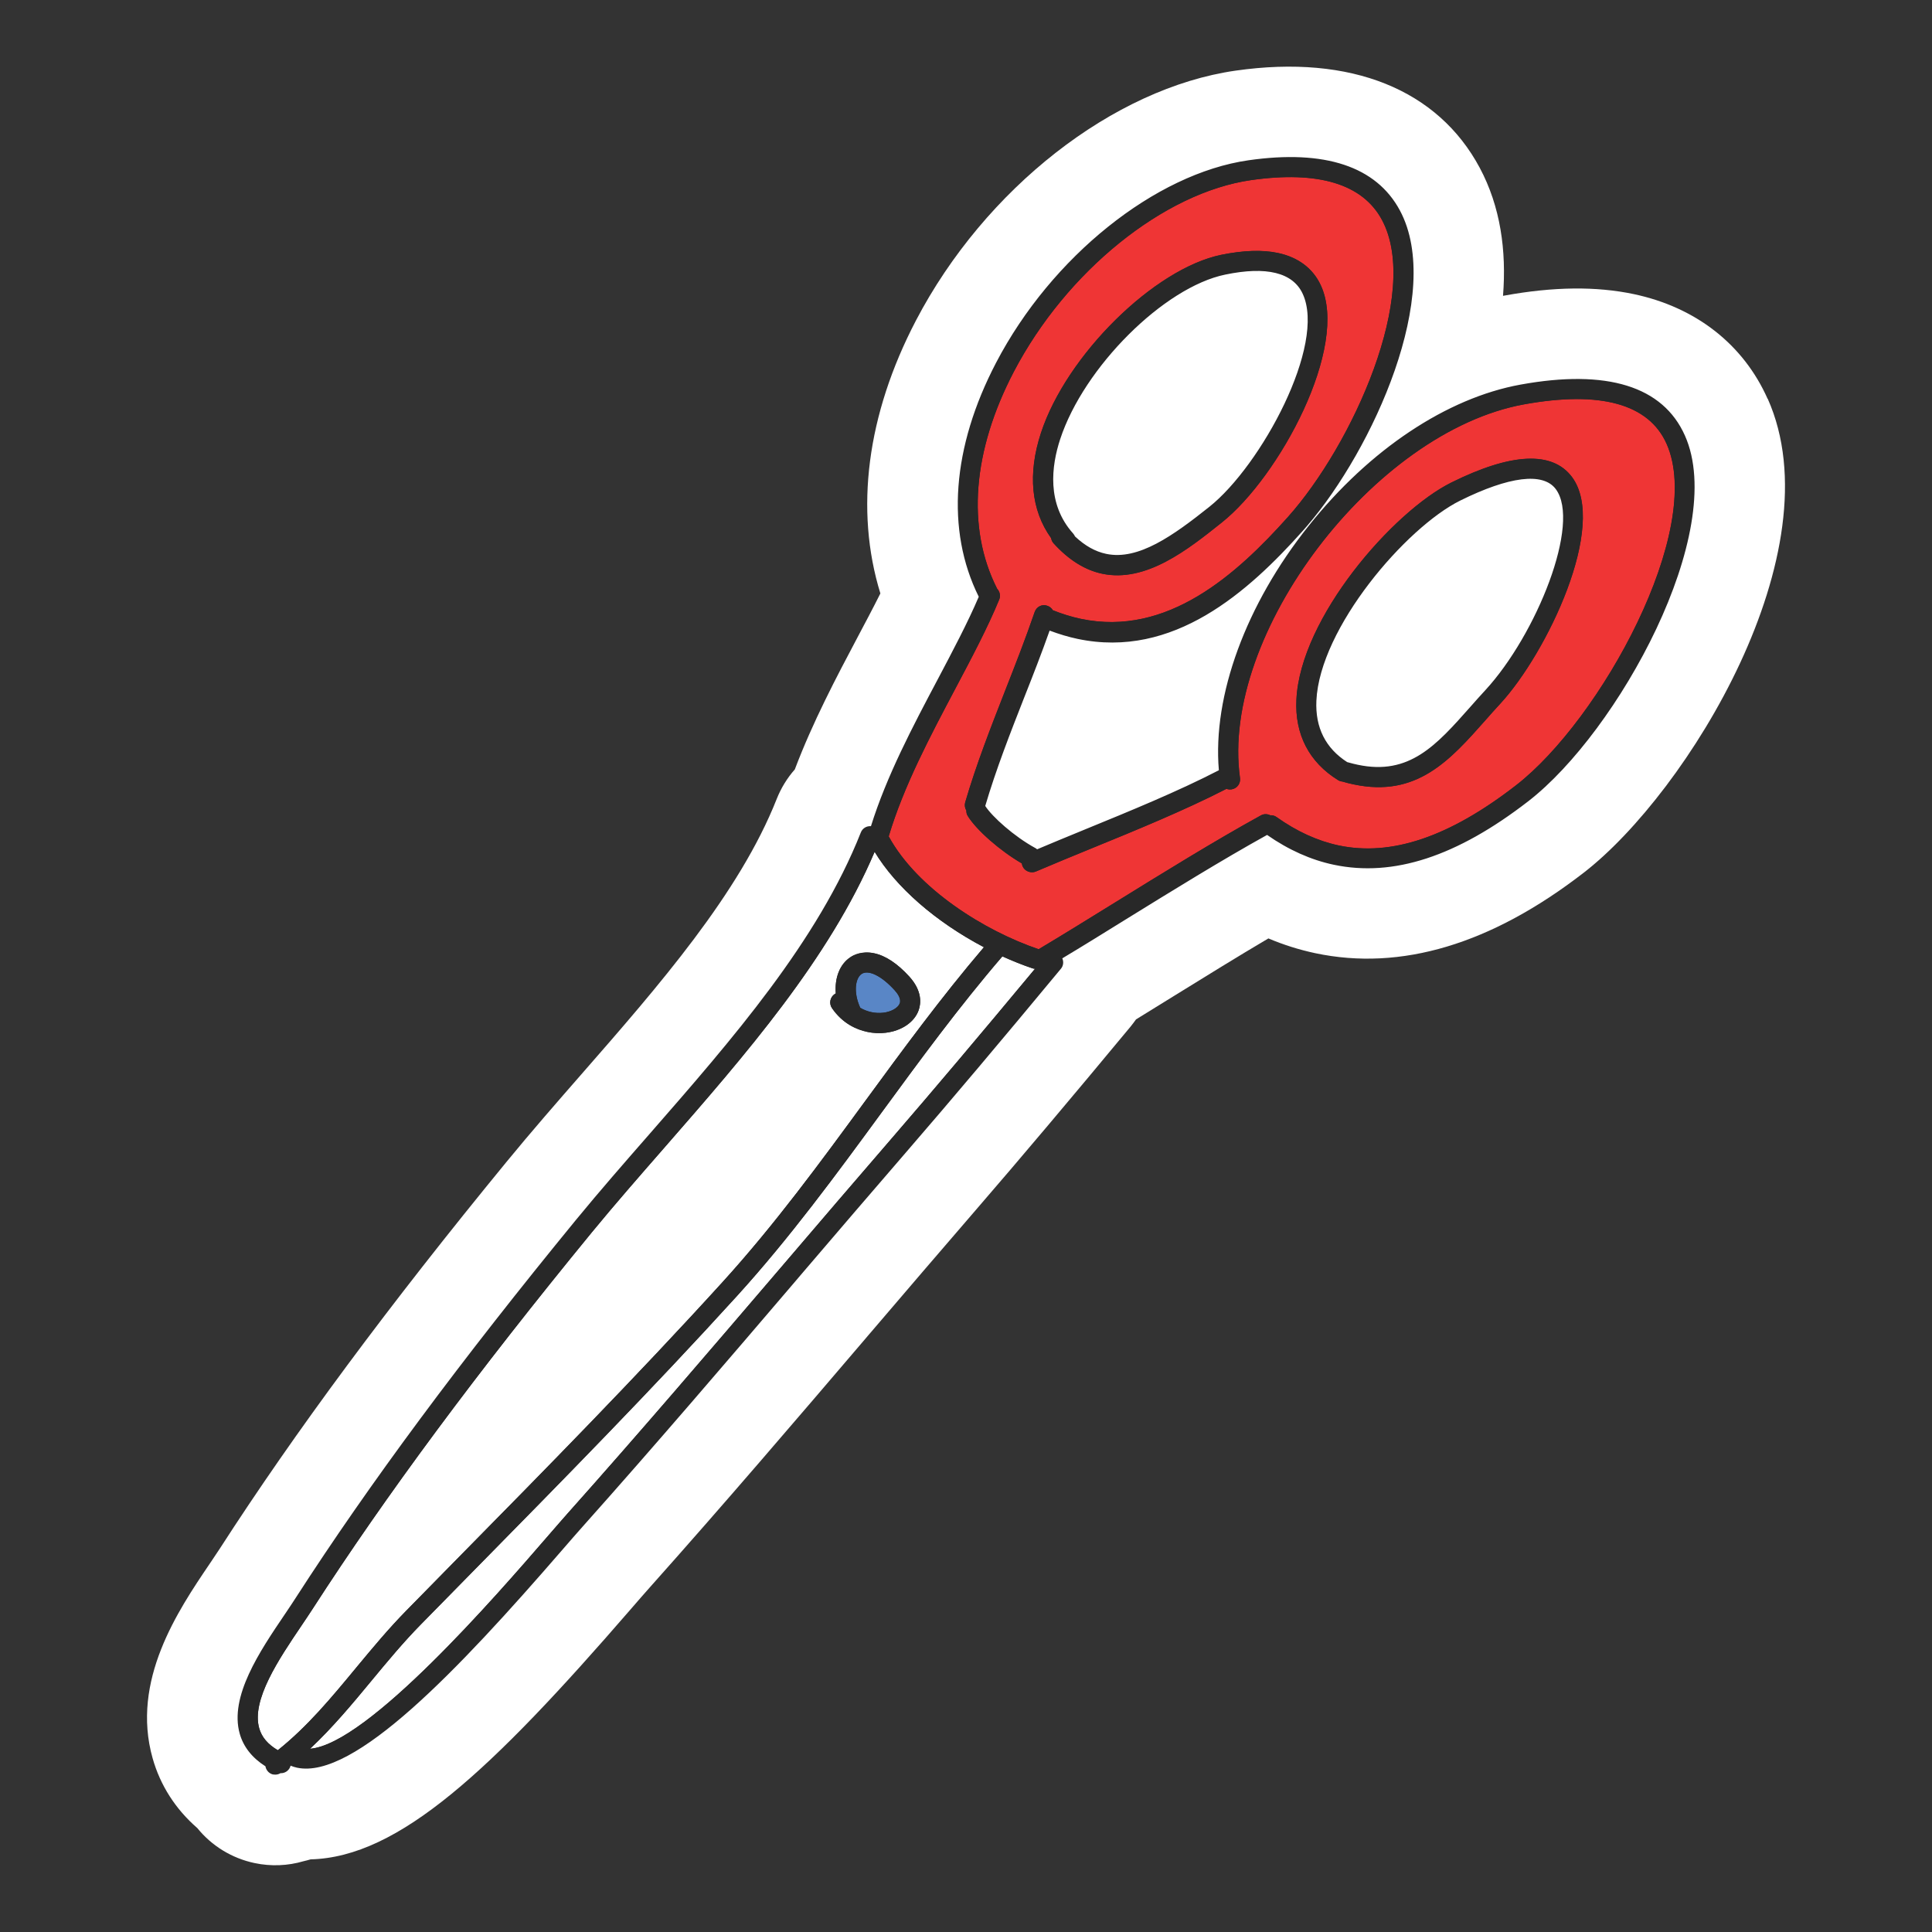 <?xml version="1.0" encoding="UTF-8"?><svg id="_ëîé_1" xmlns="http://www.w3.org/2000/svg" viewBox="0 0 250 250"><rect x="0" y="0" width="250" height="250" fill="#333333" stroke="none"/><defs><style>.cls-1{fill:#fff;}.cls-2{fill:#5986c6;}.cls-3{fill:#282828;}.cls-4{fill:#ef3535;}</style></defs><g id="scissors"><path class="cls-1" d="M228.73,51.61c-3.13-7.04-9.28-11.85-17.31-13.55-4.88-1.03-10.37-.97-16.76,.19-.06,.01-.12,.02-.17,.03,.46-5.82-.32-11.54-3.02-16.58-5.38-10.05-16.56-14.71-31.58-12.56-15.81,2.26-32.44,15.26-41.37,32.34-6.36,12.18-7.93,24.5-4.6,35.31-.91,1.82-1.92,3.73-2.92,5.61-2.77,5.23-5.84,11.04-8.15,17.16-.98,1.11-1.78,2.4-2.35,3.84-4.83,12.21-15.23,24.13-25.3,35.65-3.04,3.48-6.49,7.43-9.66,11.3-15.23,18.57-27.36,34.94-37.09,50.03-.33,.51-.7,1.05-1.1,1.65l-.25,.37c-4.06,6-10.19,15.07-7.35,25.12,.99,3.51,2.97,6.59,5.78,9.03,1.87,2.31,4.48,3.91,7.41,4.53,2.13,.45,4.3,.36,6.34-.24,.31-.07,.61-.15,.91-.24,11.44-.28,23.37-11.52,41.34-32.27,1.02-1.18,1.9-2.19,2.57-2.94,9.51-10.66,19.19-21.98,27.77-32.03l.61-.72,.08-.09c4.52-5.29,9.2-10.76,13.84-16.13,5.56-6.43,12.25-14.36,19.88-23.56,.25-.31,.49-.62,.72-.95,1.55-.95,3.18-1.96,4.92-3.04,4.06-2.51,8.21-5.08,12.21-7.44,1.98,.84,4,1.47,6.06,1.91,11.1,2.35,22.79-1.16,34.75-10.42,13.41-10.38,32.62-41.55,23.8-61.33Z"/><g><path class="cls-4" d="M215.93,57.31c5.02,11.26-8.55,36.01-19.57,44.55-12.13,9.39-22.08,10.7-31.32,4.11-.22-.16-.48-.21-.73-.18-.3-.18-.68-.21-1.01-.02-6,3.31-12.53,7.35-18.84,11.25-3.47,2.14-6.85,4.24-10.03,6.14-.04-.02-.08-.04-.11-.05-7.07-2.39-15.86-7.9-19.58-14.78,0-.02-.02-.03-.03-.05,1.93-6.53,5.36-13.03,8.69-19.31,2.15-4.06,4.18-7.9,5.64-11.47,.17-.4,.06-.84-.24-1.12-.01-.04-.03-.08-.05-.12-3.98-7.91-3.2-17.95,2.19-28.28,6.83-13.07,19.55-23.33,30.93-24.95,8.87-1.27,14.67,.52,17.23,5.3,5.13,9.59-3.81,29.38-12.23,38.8-7.53,8.42-17.83,17.38-30.82,12.08-.12-.24-.32-.44-.59-.53-.54-.21-1.1,.1-1.28,.62-1.17,3.41-2.5,6.82-3.8,10.11-1.85,4.72-3.77,9.6-5.19,14.5-.09,.32-.02,.64,.17,.88-.03,.22,0,.46,.14,.66,1.14,1.83,4.24,4.51,7.03,6.11,0,.14,.02,.29,.08,.43,.13,.31,.41,.52,.72,.59,.19,.04,.4,.02,.6-.06,2.3-.99,4.74-1.99,7.23-3.01,6.01-2.46,12.22-5.01,17.55-7.76,.17,.1,.39,.14,.6,.1,.55-.07,.94-.59,.86-1.14-2.62-18.74,17.44-45.12,36.99-48.68,10.08-1.83,16.39-.06,18.76,5.27Zm-22.02,33.55c6-6.51,13.85-22.84,9.26-28.97-2.45-3.26-7.57-2.99-15.22,.81-7.5,3.72-19.41,17.36-19.9,27.86-.21,4.38,1.61,7.89,5.26,10.14,.15,.09,.32,.14,.49,.15,.03,.01,.06,.02,.09,.03,.47,.14,.92,.25,1.37,.34,7.98,1.69,12.24-3.13,16.74-8.21,.63-.71,1.27-1.43,1.93-2.15Zm-35.98-23.47c7.39-5.89,16.4-22.52,12.73-30.36-1.23-2.64-4.41-5.43-12.56-3.76-8.6,1.77-19.83,12.86-23.1,22.83-1.73,5.27-1.27,9.88,1.31,13.43,.02,.2,.1,.41,.25,.57,2.03,2.24,4.08,3.42,6.13,3.85,5.55,1.17,10.98-3.16,15.25-6.56Z"/><path class="cls-3" d="M134.36,123.44s-.05-.01-.07-.02h-.02s-.04-.03-.07-.04c-7.11-2.41-15.97-7.95-19.74-14.91-.02-.02-.04-.07-.05-.09-.02-.06-.02-.12,0-.18,1.95-6.6,5.39-13.09,8.71-19.37,2.14-4.05,4.16-7.87,5.63-11.45,.11-.27,.05-.59-.17-.79-.04-.03-.06-.07-.08-.12-.01-.03-.02-.06-.04-.09-4.01-7.98-3.23-18.12,2.2-28.53,6.87-13.15,19.68-23.47,31.15-25.11,8.97-1.29,14.92,.57,17.53,5.45,5.19,9.7-3.8,29.66-12.27,39.13-6.69,7.48-15.85,15.76-27.34,13.33h0c-1.26-.27-2.54-.66-3.81-1.18-.07-.03-.12-.08-.15-.15-.06-.13-.18-.3-.42-.38-.05-.02-.08-.03-.12-.04-.33-.07-.68,.14-.79,.48-1.17,3.41-2.5,6.81-3.79,10.1-1.86,4.74-3.77,9.61-5.19,14.5-.06,.21-.02,.44,.12,.63,.05,.06,.06,.13,.06,.21-.02,.12-.01,.3,.09,.46,1.11,1.78,4.15,4.42,6.93,6.01,.09,.05,.15,.16,.15,.26,0,.11,.02,.21,.06,.3,.15,.35,.58,.53,.94,.38,2.31-.99,4.81-2.02,7.23-3.01,5.69-2.33,12.13-4.97,17.53-7.75,.08-.05,.19-.04,.27,0,.12,.07,.27,.09,.42,.07,.19-.03,.36-.12,.47-.28,.12-.15,.17-.34,.14-.53-2.63-18.86,17.55-45.43,37.23-49.01,10.19-1.85,16.66,0,19.08,5.44,5.07,11.37-8.57,36.3-19.66,44.9-8.76,6.78-16.43,9.36-23.44,7.88-2.79-.59-5.56-1.85-8.22-3.76-.15-.11-.33-.15-.51-.12-.07,.01-.14,0-.19-.04-.22-.13-.49-.14-.71-.02-5.99,3.3-12.52,7.34-18.82,11.24l-.46,.28c-3.37,2.08-6.55,4.05-9.59,5.86-.06,.04-.14,.05-.21,.03Zm-19.35-15.19c3.72,6.79,12.41,12.21,19.39,14.58,3-1.79,6.13-3.73,9.45-5.78l.45-.28c6.32-3.91,12.85-7.95,18.86-11.26,.37-.21,.83-.21,1.21-.02,.29-.02,.59,.06,.83,.24,2.6,1.85,5.29,3.08,8.01,3.66,6.83,1.45,14.34-1.09,22.96-7.77,10.96-8.49,24.46-33.04,19.49-44.2-2.3-5.17-8.58-6.89-18.45-5.1-19.43,3.53-39.35,29.74-36.75,48.35,.05,.35-.04,.69-.25,.97-.21,.28-.51,.45-.86,.5-.21,.03-.43,.01-.64-.07-5.39,2.77-11.79,5.39-17.45,7.7-2.41,.99-4.91,2.01-7.22,3-.65,.27-1.44-.05-1.71-.68-.05-.12-.08-.24-.1-.37-2.82-1.64-5.87-4.31-6.99-6.13-.14-.21-.2-.46-.19-.73-.2-.31-.25-.69-.15-1.04,1.43-4.91,3.35-9.8,5.2-14.53,1.3-3.31,2.63-6.71,3.79-10.1,.24-.69,.97-1.07,1.66-.8,.29,.1,.53,.3,.69,.57,1.2,.48,2.42,.86,3.61,1.11h0c11.21,2.37,20.2-5.78,26.79-13.15,8.36-9.35,17.27-28.99,12.19-38.47-2.49-4.65-8.24-6.39-16.93-5.15-11.29,1.61-23.92,11.81-30.71,24.8-5.35,10.24-6.13,20.19-2.19,28.01,.01,.03,.03,.06,.04,.08,.35,.37,.46,.92,.26,1.39-1.48,3.6-3.51,7.44-5.66,11.5-3.29,6.22-6.7,12.65-8.64,19.15Zm60.16-6.75c-.49-.1-.94-.22-1.39-.35l-.06-.02c-.21-.02-.41-.08-.58-.19-3.74-2.31-5.61-5.91-5.39-10.4,.49-10.61,12.51-24.37,20.06-28.11,7.78-3.86,13.06-4.09,15.59-.72,4.68,6.24-3.22,22.77-9.27,29.34-.66,.71-1.3,1.43-1.92,2.14-4.57,5.16-8.88,10.03-17.02,8.31Zm-1.34-.95s.02,0,.03,0l.09,.03c.42,.12,.86,.24,1.34,.34,7.81,1.65,12.01-3.1,16.46-8.12,.63-.71,1.27-1.44,1.93-2.15,5.94-6.45,13.75-22.58,9.24-28.59-2.35-3.14-7.4-2.81-14.86,.89-7.43,3.68-19.26,17.2-19.74,27.61-.2,4.27,1.57,7.68,5.12,9.87,.1,.06,.22,.1,.35,.11,.01,0,.03,0,.04,0Zm-31.23-26.32c-2.23-.47-4.34-1.8-6.28-3.94-.17-.19-.27-.42-.31-.66-2.6-3.62-3.05-8.33-1.31-13.63,3.3-10.05,14.64-21.24,23.32-23.03,2.86-.58,5.33-.67,7.34-.24,2.61,.55,4.53,1.99,5.54,4.17,3.72,7.96-5.35,24.77-12.81,30.71-4.37,3.49-9.81,7.83-15.5,6.62Zm22.65-40.93c-1.94-.41-4.33-.33-7.1,.24-8.52,1.75-19.64,12.75-22.89,22.64-1.69,5.14-1.25,9.7,1.27,13.17,.03,.04,.05,.09,.06,.14,.02,.15,.08,.29,.18,.41,1.85,2.04,3.86,3.31,5.96,3.75,5.42,1.15,10.74-3.1,15.01-6.51,7.32-5.83,16.26-22.28,12.65-30.01-.95-2.03-2.67-3.32-5.13-3.84Z"/></g><g><path class="cls-2" d="M115.96,127.92c.48,.53,1,1.3,.73,2.02-.26,.69-1.2,1.25-2.35,1.39-.97,.12-2.18-.05-3.26-.73-1.04-2.22-.69-4.2,.25-4.83,1.03-.69,2.81,.13,4.64,2.14Z"/><path class="cls-3" d="M112.64,131.55c-.61-.13-1.19-.36-1.71-.69-.05-.03-.09-.07-.11-.13-1.15-2.46-.68-4.51,.35-5.2,1.15-.77,3.09,.08,5.02,2.19,.77,.84,1.04,1.64,.79,2.32-.3,.8-1.32,1.42-2.59,1.58-.56,.07-1.16,.04-1.74-.08Zm-1.33-1.14c.89,.53,2,.76,3,.64,1.03-.12,1.9-.62,2.12-1.2s-.25-1.26-.67-1.72c-1.68-1.85-3.38-2.68-4.26-2.1-.81,.54-1.1,2.36-.18,4.38Z"/></g><g><path class="cls-1" d="M134.44,125.19h.01c-7.2,8.66-13.47,16.09-18.64,22.07-4.89,5.66-9.74,11.33-14.58,16.99-8.97,10.5-18.25,21.36-27.58,31.81-.72,.8-1.63,1.86-2.72,3.11-6.84,7.9-24.37,28.13-31.56,27.41,3.16-2.87,5.84-6.1,8.45-9.25,2.02-2.44,4.11-4.97,6.43-7.33l7.17-7.3c11.21-11.39,22.81-23.18,33.78-35.24,6.78-7.46,12.79-15.66,18.59-23.58,5.02-6.85,10.2-13.92,15.85-20.48,1.38,.64,2.73,1.18,4.03,1.62,.04,.01,.07,.03,.12,.04,.11,.02,.23,.03,.34,0,.1,.06,.2,.11,.31,.13Z"/><path class="cls-3" d="M39.31,226.86c-.1-.02-.18-.1-.22-.2-.04-.11,0-.23,.08-.31,3.16-2.87,5.83-6.1,8.42-9.22l.09-.11c2-2.41,4.07-4.91,6.35-7.24l7.17-7.3c11.2-11.38,22.77-23.14,33.77-35.23,6.79-7.47,12.78-15.65,18.57-23.56,5-6.83,10.18-13.9,15.87-20.5,.08-.1,.23-.13,.34-.08,1.36,.63,2.7,1.17,4,1.61,.12,.04,.21,.05,.32,.03,.07-.01,.14,0,.2,.04,.07,.04,.13,.07,.19,.09,.13,0,.22,.09,.26,.2,.03,.1,.01,.2-.05,.28-7.26,8.74-13.54,16.17-18.64,22.07-4.82,5.57-9.65,11.22-14.58,16.99-8.95,10.48-18.21,21.31-27.58,31.81-.57,.64-1.26,1.44-2.07,2.36l-.65,.75c-7.32,8.45-24.46,28.25-31.81,27.51-.01,0-.02,0-.03,0Zm90.4-103.11c-5.62,6.53-10.74,13.53-15.69,20.29-5.8,7.92-11.8,16.11-18.61,23.61-11,12.1-22.58,23.87-33.78,35.25l-7.17,7.3c-2.27,2.31-4.33,4.8-6.32,7.2l-.09,.11c-2.45,2.96-4.98,6.01-7.93,8.78,7.45-.59,24.17-19.89,30.59-27.31l.65-.75c.81-.93,1.5-1.74,2.07-2.37,9.37-10.5,18.62-21.33,27.58-31.8,4.94-5.78,9.77-11.43,14.59-17,5.03-5.82,11.2-13.12,18.33-21.7-.13,0-.25-.03-.36-.07-1.25-.42-2.54-.94-3.85-1.53Z"/></g><g><path class="cls-1" d="M127.76,122.49c-5.57,6.5-10.67,13.46-15.6,20.19-5.77,7.89-11.74,16.04-18.46,23.42-10.94,12.04-22.52,23.81-33.72,35.18l-7.17,7.3c-2.37,2.42-4.49,4.98-6.54,7.46-3.25,3.93-6.34,7.66-10.3,10.79-1.47-.83-2.36-1.85-2.72-3.13-1.07-3.78,2.56-9.15,5.49-13.48,.53-.79,1.04-1.54,1.5-2.24,9.43-14.63,21.26-30.58,36.15-48.75,2.95-3.6,6.07-7.17,9.38-10.96,10.57-12.11,21.5-24.62,27.33-38.63,.03,.01,.06,.02,.09,.04,3.04,5.32,8.82,9.82,14.58,12.8Zm-9.18,8.16c.28-.75,.5-2.28-1.13-4.08-3.83-4.21-6.52-2.95-7.25-2.46-1.35,.9-1.95,2.66-1.73,4.64-.11,.03-.21,.08-.31,.14-.46,.31-.57,.94-.26,1.4,1.19,1.73,2.82,2.62,4.38,2.95,.81,.17,1.6,.19,2.3,.11,1.94-.24,3.48-1.27,4-2.7Z"/><path class="cls-3" d="M35.91,227.12s-.06-.02-.08-.03c-1.54-.87-2.48-1.95-2.85-3.3-1.11-3.91,2.57-9.35,5.52-13.71,.54-.8,1.04-1.54,1.5-2.24,9.44-14.64,21.27-30.59,36.17-48.77,2.96-3.6,6.08-7.18,9.39-10.97,10.55-12.09,21.47-24.59,27.28-38.56,.03-.07,.09-.13,.16-.16s.15-.03,.23,0c.05,.02,.07,.03,.1,.04,.05,.03,.09,.07,.12,.12,2.69,4.7,7.96,9.32,14.46,12.69,.08,.04,.14,.12,.15,.2,.02,.09,0,.18-.07,.25-5.61,6.55-10.68,13.47-15.59,20.17-5.77,7.88-11.74,16.03-18.48,23.45-11.1,12.21-23.12,24.42-33.73,35.19l-7.17,7.3c-2.33,2.37-4.41,4.89-6.43,7.33l-.09,.11c-3.27,3.95-6.35,7.68-10.34,10.84-.07,.06-.16,.07-.24,.06ZM113.17,110.24c-5.9,13.86-16.72,26.25-27.18,38.24-3.31,3.79-6.43,7.36-9.38,10.95-14.89,18.16-26.7,34.1-36.13,48.72-.45,.7-.96,1.45-1.49,2.24-2.89,4.28-6.48,9.59-5.45,13.24,.32,1.15,1.11,2.08,2.41,2.85,3.87-3.1,6.89-6.75,10.1-10.63l.09-.11c2.03-2.45,4.12-4.97,6.47-7.36l7.17-7.3c10.61-10.77,22.63-22.98,33.72-35.18,6.72-7.39,12.68-15.53,18.44-23.4,4.84-6.61,9.85-13.45,15.38-19.93-6.27-3.3-11.38-7.77-14.14-12.34Zm-.95,23.29c-1.31-.28-3.16-1.03-4.56-3.07-.2-.29-.27-.63-.21-.98,.07-.34,.26-.64,.54-.83,.05-.04,.1-.07,.16-.09-.16-2.05,.53-3.79,1.89-4.69,.39-.27,1.48-.85,3.08-.51,1.48,.31,3.01,1.33,4.55,3.02,1.73,1.91,1.49,3.56,1.19,4.38-.56,1.53-2.19,2.63-4.24,2.88-.78,.1-1.61,.06-2.4-.11Zm.78-9.6c-1.38-.29-2.3,.2-2.63,.43-1.22,.81-1.82,2.44-1.61,4.37,.02,.14-.08,.28-.22,.31-.07,.02-.15,.05-.22,.1-.16,.11-.26,.27-.3,.46-.04,.19,0,.38,.11,.54,1.29,1.88,2.99,2.57,4.2,2.83,.72,.15,1.49,.19,2.2,.1,1.83-.23,3.27-1.19,3.76-2.51,.25-.69,.45-2.1-1.07-3.78-1.45-1.6-2.88-2.55-4.24-2.84Z"/></g><g><path class="cls-3" d="M217.77,56.49c5.54,12.41-8.67,38.04-20.18,46.96-9.11,7.05-17.34,9.77-24.92,8.16-2.99-.63-5.88-1.94-8.68-3.92-5.88,3.26-12.28,7.21-18.47,11.04-2.89,1.79-5.73,3.55-8.44,5.18,.3,.37,.31,.9,0,1.27-7.65,9.23-14.29,17.1-19.73,23.39-4.89,5.65-9.73,11.32-14.57,16.98-8.98,10.51-18.27,21.37-27.6,31.84-.71,.8-1.63,1.85-2.7,3.1-13.45,15.53-26.77,29.49-33.94,27.98-.34-.07-.66-.18-.97-.33-.06,.05-.12,.1-.19,.15-.01,.09-.03,.19-.07,.29-.18,.41-.61,.63-1.04,.58h0c-.24,.18-.54,.23-.81,.18-.23-.05-.45-.18-.6-.39-.13-.17-.19-.37-.2-.57-1.73-1.07-2.85-2.45-3.32-4.13-1.32-4.69,2.61-10.49,5.76-15.16,.52-.77,1.02-1.51,1.47-2.2,9.48-14.7,21.34-30.7,36.29-48.93,2.97-3.62,6.1-7.21,9.42-11.01,10.73-12.29,21.83-25,27.42-39.13,.2-.5,.74-.74,1.24-.58,2.01-6.56,5.41-12.99,8.71-19.22,2.03-3.84,3.95-7.46,5.36-10.82,0-.01-.02-.02-.02-.04-4.28-8.51-3.5-19.2,2.21-30.12,7.11-13.61,20.45-24.31,32.43-26.02,9.8-1.4,16.3,.74,19.3,6.35,5.51,10.3-3.14,30.21-11.97,40.48-.18,.21-.36,.41-.53,.61-7.17,8.02-16.74,16.47-28.89,13.9-1.25-.26-2.53-.65-3.85-1.17-1.07,3.02-2.24,6.02-3.38,8.93-1.82,4.63-3.7,9.42-5.09,14.2,.01,.02,.02,.03,.04,.05,.88,1.42,3.82,4.07,6.61,5.6,.12,.07,.23,.16,.31,.26,2.01-.85,4.12-1.71,6.26-2.59,6.07-2.48,12.34-5.06,17.65-7.81-.96-10.18,3.87-22.01,11.55-31.62,7.32-9.17,17.24-16.34,27.22-18.15,11.11-2.02,18.17,.14,20.97,6.43Zm-21.42,45.37c11.03-8.54,24.6-33.28,19.57-44.55-2.37-5.32-8.68-7.1-18.76-5.27-19.56,3.56-39.61,29.94-36.99,48.68,.08,.55-.31,1.06-.86,1.14-.22,.03-.43,0-.6-.1-5.33,2.75-11.54,5.3-17.55,7.76-2.49,1.02-4.93,2.02-7.23,3.01-.2,.08-.41,.1-.6,.06-.31-.07-.59-.28-.72-.59-.06-.14-.09-.29-.08-.43-2.79-1.6-5.89-4.28-7.03-6.11-.13-.2-.17-.44-.14-.66-.18-.25-.26-.57-.17-.88,1.43-4.9,3.34-9.78,5.19-14.5,1.29-3.29,2.63-6.7,3.8-10.11,.18-.52,.74-.83,1.28-.62,.27,.09,.47,.29,.59,.53,12.99,5.3,23.29-3.65,30.82-12.08,8.42-9.42,17.36-29.21,12.23-38.8-2.56-4.78-8.36-6.57-17.23-5.3-11.38,1.62-24.1,11.88-30.93,24.95-5.39,10.33-6.17,20.36-2.19,28.28,.02,.04,.03,.08,.05,.12,.3,.28,.41,.72,.24,1.12-1.46,3.57-3.49,7.41-5.64,11.47-3.33,6.29-6.76,12.79-8.69,19.31,0,.02,.02,.03,.03,.05,3.72,6.88,12.51,12.38,19.58,14.78,.04,.01,.07,.03,.11,.05,3.18-1.9,6.56-3.99,10.03-6.14,6.31-3.9,12.84-7.94,18.84-11.25,.33-.18,.71-.16,1.01,.02,.25-.04,.51,.02,.73,.18,9.23,6.59,19.18,5.28,31.32-4.11Zm-61.9,23.33h-.01c-.11-.02-.21-.07-.31-.13-.11,.02-.23,.02-.34,0-.04,0-.08-.02-.12-.04-1.3-.44-2.65-.98-4.03-1.62-5.65,6.56-10.84,13.63-15.85,20.48-5.81,7.93-11.81,16.12-18.59,23.58-10.97,12.06-22.57,23.85-33.78,35.24l-7.17,7.3c-2.31,2.36-4.4,4.89-6.43,7.33-2.61,3.15-5.29,6.38-8.45,9.25,7.19,.73,24.71-19.5,31.56-27.41,1.08-1.25,2-2.31,2.72-3.11,9.33-10.45,18.61-21.31,27.58-31.81,4.84-5.67,9.69-11.34,14.58-16.99,5.17-5.98,11.44-13.4,18.64-22.07Zm-22.29,17.49c4.93-6.74,10.04-13.69,15.6-20.19-5.76-2.98-11.54-7.48-14.58-12.8-.03-.01-.06-.02-.09-.04-5.83,14.01-16.76,26.52-27.33,38.63-3.31,3.79-6.43,7.36-9.38,10.96-14.89,18.17-26.72,34.11-36.15,48.75-.45,.7-.96,1.45-1.5,2.24-2.92,4.32-6.56,9.7-5.49,13.48,.36,1.28,1.25,2.3,2.72,3.13,3.96-3.13,7.05-6.86,10.3-10.79,2.05-2.47,4.17-5.04,6.54-7.46l7.17-7.3c11.2-11.38,22.78-23.15,33.72-35.18,6.71-7.38,12.69-15.54,18.46-23.42Z"/><path class="cls-3" d="M35.37,229.63c-.32-.07-.59-.24-.78-.5-.12-.17-.21-.36-.24-.57-1.73-1.1-2.85-2.52-3.33-4.22-1.36-4.81,2.6-10.67,5.78-15.37l.27-.4c.43-.64,.84-1.25,1.21-1.83,9.49-14.72,21.37-30.73,36.31-48.96,3.03-3.69,6.28-7.41,9.43-11.01,10.72-12.27,21.8-24.96,27.37-39.05,.21-.54,.75-.86,1.31-.81,2.03-6.5,5.39-12.87,8.65-19.02,1.9-3.6,3.87-7.31,5.3-10.67-4.28-8.62-3.47-19.36,2.25-30.3,7.15-13.69,20.58-24.45,32.65-26.18,9.89-1.42,16.55,.8,19.6,6.5,5.7,10.65-3.48,30.89-12.01,40.81-.11,.13-.22,.26-.34,.39l-.2,.23c-7.06,7.9-16.76,16.62-29.17,14-1.18-.25-2.38-.61-3.61-1.07-1.03,2.91-2.14,5.76-3.29,8.66-1.79,4.56-3.64,9.28-5.04,14.03,.9,1.4,3.74,3.95,6.47,5.44,.09,.05,.17,.1,.24,.17,1.84-.78,3.76-1.57,5.71-2.37l.36-.15c5.99-2.45,12.19-4.99,17.45-7.71-.83-9.65,3.5-21.46,11.63-31.64,7.87-9.87,17.86-16.52,27.39-18.26,11.21-2.04,18.45,.21,21.29,6.6,5.58,12.52-8.68,38.34-20.27,47.31-9.24,7.15-17.47,9.84-25.16,8.22-2.95-.62-5.86-1.92-8.64-3.86-5.86,3.25-12.18,7.16-18.3,10.94-2.95,1.83-5.61,3.48-8.2,5.03,.2,.45,.14,.98-.19,1.36-7.59,9.16-14.23,17.03-19.73,23.39-4.68,5.41-9.4,10.93-13.96,16.26l-.61,.72c-8.51,9.96-18.16,21.25-27.61,31.84-.71,.8-1.63,1.85-2.7,3.09-13.42,15.5-26.86,29.63-34.22,28.07-.28-.06-.56-.15-.84-.26-.02,.07-.04,.14-.07,.21-.22,.48-.7,.78-1.23,.76-.28,.17-.62,.23-.95,.16ZM112.75,107.5c-.34-.07-.69,.11-.81,.43-5.61,14.18-16.72,26.91-27.47,39.22-3.14,3.6-6.39,7.32-9.41,11-14.93,18.21-26.79,34.2-36.27,48.9-.37,.58-.79,1.2-1.22,1.84l-.25,.37c-3.13,4.63-7.01,10.37-5.72,14.91,.45,1.6,1.53,2.93,3.19,3.96,.08,.05,.14,.14,.14,.24,0,.15,.05,.28,.14,.4,.22,.31,.7,.38,1,.15h0c.07-.05,.15-.07,.24-.05,.29,.03,.59-.13,.71-.41,.03-.06,.04-.12,.05-.19,0-.08,.05-.16,.12-.21,.06-.05,.12-.09,.18-.14,.09-.07,.21-.09,.31-.04,.31,.14,.61,.24,.91,.31,7.06,1.49,20.35-12.52,33.66-27.88,1.07-1.24,1.99-2.3,2.71-3.1,9.45-10.59,19.09-21.87,27.6-31.83l.61-.72c4.56-5.34,9.28-10.85,13.96-16.27,5.5-6.35,12.13-14.22,19.73-23.38,.22-.26,.22-.64,0-.9-.05-.07-.08-.15-.06-.24,.02-.08,.07-.16,.14-.2,2.66-1.6,5.4-3.29,8.44-5.18,6.18-3.82,12.56-7.77,18.48-11.05,.1-.06,.22-.05,.31,.02,2.76,1.95,5.65,3.25,8.58,3.87,7.5,1.59,15.58-1.07,24.68-8.11,11.45-8.87,25.58-34.32,20.09-46.61-2.73-6.13-9.75-8.24-20.65-6.26-9.4,1.71-19.25,8.28-27.04,18.04-8.09,10.13-12.38,21.87-11.48,31.41,.01,.12-.05,.23-.16,.29-5.32,2.77-11.6,5.34-17.67,7.82l-.36,.15c-2.01,.83-3.99,1.64-5.89,2.45-.12,.05-.26,.02-.34-.09-.06-.08-.14-.14-.22-.18-2.85-1.56-5.83-4.25-6.73-5.7-.06-.07-.09-.19-.07-.28,1.41-4.83,3.29-9.6,5.1-14.22,1.18-2.99,2.32-5.93,3.38-8.92,.03-.07,.08-.14,.15-.17,.07-.03,.15-.03,.23,0,1.3,.51,2.56,.89,3.75,1.14,12.17,2.58,21.71-6.02,28.66-13.8l.2-.22c.11-.13,.22-.26,.33-.39,8.42-9.8,17.51-29.73,11.94-40.16-2.93-5.47-9.39-7.57-19-6.2-11.89,1.7-25.14,12.34-32.21,25.87-5.66,10.83-6.44,21.43-2.2,29.85,.05,.08,.07,.2,.03,.28-1.44,3.42-3.44,7.19-5.37,10.84-3.29,6.21-6.68,12.64-8.68,19.17-.02,.08-.07,.14-.14,.17-.07,.04-.14,.05-.22,.02l-.07-.02ZM35.91,227.12s-.06-.02-.08-.03c-1.54-.87-2.48-1.95-2.85-3.3-1.11-3.91,2.57-9.35,5.52-13.71,.54-.8,1.04-1.54,1.5-2.24,9.44-14.64,21.27-30.59,36.17-48.77,2.96-3.6,6.08-7.18,9.39-10.97,10.55-12.09,21.47-24.59,27.28-38.56,.03-.07,.09-.13,.16-.16s.15-.03,.23,0l-.12,.27,.14-.26s.07,.03,.08,.03c.05,.03,.09,.07,.12,.12,2.69,4.7,7.96,9.32,14.46,12.69,.08,.04,.14,.12,.15,.2,.02,.09,0,.18-.07,.25-5.61,6.55-10.68,13.47-15.59,20.17-5.77,7.88-11.74,16.04-18.48,23.45-11.1,12.21-23.12,24.42-33.73,35.19l-7.17,7.3c-2.33,2.37-4.41,4.89-6.43,7.33l-.09,.11c-3.27,3.95-6.35,7.68-10.34,10.84-.07,.06-.16,.07-.24,.06ZM113.17,110.24c-5.9,13.86-16.71,26.25-27.18,38.24-3.31,3.79-6.43,7.36-9.38,10.95-14.89,18.16-26.7,34.1-36.13,48.72-.45,.7-.96,1.45-1.49,2.24-2.89,4.28-6.49,9.59-5.45,13.24,.32,1.15,1.11,2.08,2.41,2.85,3.87-3.1,6.89-6.75,10.1-10.63l.09-.11c2.03-2.44,4.12-4.97,6.47-7.36l7.17-7.3c10.61-10.77,22.63-22.98,33.72-35.18,6.72-7.39,12.68-15.53,18.44-23.4,4.84-6.61,9.85-13.45,15.38-19.93-6.27-3.3-11.38-7.77-14.14-12.34ZM39.31,226.86c-.1-.02-.18-.1-.22-.2-.04-.11,0-.23,.08-.31,3.16-2.87,5.83-6.1,8.42-9.22l.09-.11c2-2.41,4.07-4.91,6.35-7.24l7.17-7.3c11.2-11.38,22.77-23.14,33.77-35.23,6.79-7.47,12.78-15.65,18.57-23.56,5-6.83,10.18-13.9,15.87-20.5,.08-.1,.23-.13,.34-.08,1.36,.63,2.7,1.17,4,1.61,.12,.04,.21,.05,.32,.03,.07-.01,.14,0,.2,.04,.07,.04,.13,.07,.19,.09,.13,0,.22,.09,.26,.2,.03,.1,.01,.2-.05,.28-7.27,8.74-13.54,16.17-18.64,22.07-4.81,5.56-9.64,11.21-14.58,16.99-8.95,10.48-18.21,21.31-27.58,31.81-.57,.63-1.26,1.44-2.07,2.36l-.65,.75c-7.32,8.45-24.46,28.25-31.81,27.51-.01,0-.02,0-.03,0Zm90.4-103.11c-5.62,6.53-10.74,13.53-15.69,20.29-5.8,7.92-11.8,16.11-18.61,23.61-11,12.1-22.58,23.87-33.78,35.25l-7.17,7.3c-2.27,2.31-4.33,4.8-6.32,7.2l-.09,.11c-2.45,2.96-4.98,6.01-7.93,8.78,7.45-.59,24.17-19.89,30.59-27.31l.65-.75c.81-.93,1.5-1.73,2.07-2.37,9.37-10.5,18.62-21.33,27.58-31.8,4.94-5.78,9.77-11.43,14.59-17,5.03-5.82,11.2-13.12,18.33-21.7-.13,0-.25-.03-.36-.07-1.25-.42-2.54-.94-3.85-1.53Zm4.65-.31s-.05-.01-.07-.02c-.04-.02-.06-.03-.08-.04-7.11-2.41-15.97-7.95-19.74-14.91-.02-.02-.04-.07-.05-.09-.02-.06-.02-.12,0-.18,1.95-6.6,5.39-13.09,8.71-19.37,2.14-4.05,4.16-7.87,5.63-11.45,.11-.27,.05-.59-.17-.79-.04-.03-.06-.07-.08-.12-.01-.03-.02-.06-.04-.09-4.01-7.98-3.23-18.12,2.2-28.53,6.87-13.15,19.68-23.47,31.15-25.11,8.97-1.29,14.92,.57,17.53,5.45,5.19,9.7-3.8,29.66-12.27,39.13-6.69,7.49-15.85,15.76-27.34,13.33-1.26-.27-2.54-.66-3.81-1.18-.07-.03-.12-.08-.15-.15-.06-.13-.18-.3-.42-.38-.05-.02-.08-.03-.12-.04-.33-.07-.68,.14-.79,.48-1.17,3.41-2.5,6.81-3.79,10.1-1.86,4.74-3.77,9.61-5.19,14.5-.06,.21-.02,.44,.12,.63,.05,.06,.06,.13,.06,.21-.02,.12-.01,.3,.09,.46,1.11,1.78,4.15,4.42,6.93,6.01,.09,.05,.15,.16,.15,.26,0,.11,.02,.21,.06,.3,.15,.35,.58,.53,.94,.38,2.31-.99,4.81-2.02,7.23-3.01,5.69-2.33,12.13-4.97,17.53-7.75,.08-.05,.19-.04,.27,0,.12,.07,.27,.09,.42,.07,.19-.03,.36-.12,.47-.28,.12-.15,.17-.34,.14-.53-2.63-18.86,17.55-45.43,37.23-49.01,10.19-1.85,16.66,0,19.08,5.44,5.07,11.37-8.57,36.3-19.66,44.9-8.76,6.78-16.43,9.36-23.44,7.88h0c-2.79-.59-5.56-1.86-8.22-3.76-.15-.11-.33-.15-.51-.12-.07,.01-.14,0-.19-.04-.22-.13-.49-.14-.71-.02-5.99,3.3-12.52,7.34-18.82,11.24l-.46,.28c-3.37,2.08-6.55,4.05-9.59,5.86-.06,.04-.14,.05-.21,.03Zm-19.35-15.19c3.72,6.79,12.41,12.21,19.39,14.58,3-1.79,6.14-3.73,9.45-5.78l.44-.27c6.32-3.91,12.85-7.95,18.86-11.26,.37-.21,.83-.21,1.21-.02,.29-.02,.59,.06,.83,.24,2.6,1.85,5.29,3.08,8.01,3.66h0c6.83,1.45,14.34-1.09,22.96-7.77,10.96-8.49,24.46-33.04,19.49-44.2-2.31-5.17-8.58-6.89-18.45-5.1-19.43,3.53-39.35,29.74-36.75,48.35,.05,.35-.04,.69-.25,.97-.21,.28-.51,.45-.86,.5-.21,.03-.43,.01-.64-.07-5.39,2.77-11.79,5.39-17.45,7.7-2.41,.99-4.91,2.01-7.22,3-.65,.27-1.44-.05-1.71-.68-.05-.12-.08-.24-.1-.37-2.82-1.64-5.87-4.31-6.99-6.13-.14-.21-.2-.46-.19-.73-.2-.31-.25-.69-.15-1.04,1.43-4.91,3.35-9.8,5.2-14.53,1.3-3.31,2.63-6.71,3.79-10.1,.24-.69,.97-1.07,1.66-.8,.29,.1,.53,.3,.69,.57,1.2,.48,2.42,.86,3.61,1.11,11.2,2.37,20.2-5.78,26.79-13.15,8.36-9.35,17.27-28.99,12.19-38.47-2.49-4.65-8.24-6.39-16.93-5.15-11.29,1.61-23.92,11.81-30.71,24.8-5.35,10.24-6.13,20.19-2.19,28.01,.01,.03,.03,.06,.04,.08,.35,.37,.46,.92,.26,1.39-1.48,3.6-3.51,7.44-5.66,11.5-3.29,6.22-6.7,12.65-8.64,19.15Z"/></g><g><path class="cls-3" d="M203.16,61.89c4.59,6.12-3.26,22.45-9.26,28.97-.66,.71-1.3,1.44-1.93,2.15-4.5,5.08-8.76,9.9-16.74,8.21-.45-.1-.9-.21-1.37-.34-.03,0-.06-.02-.09-.03-.17-.01-.34-.06-.49-.15-3.64-2.25-5.46-5.76-5.26-10.14,.49-10.51,12.4-24.15,19.9-27.86,7.65-3.8,12.77-4.07,15.22-.81Zm-10.74,27.6c6.66-7.24,12.5-21.89,9.12-26.39-2.22-2.95-8.13-.86-12.71,1.41-7.11,3.53-18.34,16.64-18.78,26.15-.16,3.61,1.24,6.38,4.18,8.25,.04,0,.09,.01,.13,.02l.07,.02c7.64,2.21,11.35-1.97,16.04-7.27,.64-.72,1.28-1.45,1.95-2.18Z"/><path class="cls-3" d="M175.18,101.51c-.49-.1-.94-.22-1.39-.35l-.06-.02c-.21-.02-.41-.08-.58-.19-3.74-2.31-5.61-5.91-5.39-10.4,.49-10.61,12.51-24.37,20.06-28.11,7.78-3.86,13.06-4.09,15.59-.72,4.68,6.24-3.22,22.77-9.27,29.34-.66,.71-1.3,1.43-1.92,2.14-4.57,5.16-8.88,10.03-17.02,8.31Zm-1.34-.95s.02,0,.03,0l.09,.03c.42,.12,.86,.24,1.34,.34,7.81,1.65,12.01-3.1,16.46-8.12,.63-.71,1.27-1.44,1.93-2.15,5.94-6.45,13.75-22.58,9.24-28.59-2.35-3.14-7.4-2.81-14.86,.89-7.43,3.68-19.26,17.2-19.74,27.61-.2,4.27,1.57,7.68,5.12,9.87,.1,.06,.22,.1,.35,.11,.01,0,.03,0,.04,0Zm1.74-1.03h0c-.4-.08-.81-.19-1.23-.31v-.3l-.05,.29s-.06-.01-.09-.02c-.05,0-.1-.02-.14-.05-3.03-1.92-4.48-4.78-4.32-8.51,.45-9.6,11.78-22.84,18.95-26.4,6.72-3.33,11.22-3.79,13.07-1.32,3.45,4.6-2.41,19.45-9.14,26.77-.65,.71-1.28,1.42-1.9,2.12-4.57,5.16-8.15,9.2-15.15,7.72Zm-1.16-.89l.07,.02c.43,.12,.82,.22,1.21,.3,6.67,1.41,10.15-2.51,14.55-7.48,.67-.76,1.3-1.47,1.96-2.18,6.6-7.17,12.41-21.61,9.1-26.02-1.65-2.2-6.04-1.63-12.35,1.49-7.04,3.49-18.19,16.49-18.62,25.9-.16,3.48,1.19,6.15,3.99,7.95,.03,0,.06,.01,.09,.02Z"/></g><g><path class="cls-3" d="M170.65,37.03c3.67,7.84-5.34,24.47-12.73,30.36-4.27,3.41-9.7,7.74-15.25,6.56-2.04-.43-4.1-1.61-6.13-3.85-.14-.17-.23-.37-.25-.57-2.58-3.56-3.04-8.17-1.31-13.43,3.28-9.97,14.51-21.07,23.1-22.83,8.15-1.67,11.33,1.12,12.56,3.76Zm-13.98,28.78c6.75-5.38,15.3-21.21,12.16-27.93-1.35-2.88-4.82-3.77-10.33-2.64-8.01,1.64-18.5,12.08-21.59,21.48-1.16,3.53-1.8,8.57,1.73,12.49,.09,.1,.16,.22,.21,.35,5.53,5.25,11.14,1.58,17.83-3.76Z"/><path class="cls-3" d="M142.61,74.24c-2.23-.47-4.34-1.8-6.28-3.94-.17-.19-.27-.42-.31-.66-2.6-3.62-3.05-8.33-1.31-13.63,3.3-10.05,14.64-21.24,23.32-23.03,2.86-.58,5.33-.67,7.34-.24,2.61,.55,4.53,1.99,5.54,4.17,3.72,7.96-5.35,24.77-12.81,30.71-4.37,3.49-9.81,7.83-15.5,6.62Zm22.65-40.93c-1.94-.41-4.33-.33-7.1,.24-8.52,1.75-19.64,12.75-22.89,22.64-1.69,5.14-1.25,9.7,1.27,13.17,.03,.04,.05,.09,.06,.14,.02,.15,.08,.29,.18,.41,1.85,2.04,3.86,3.31,5.96,3.75,5.42,1.15,10.74-3.1,15.01-6.51,7.32-5.83,16.26-22.28,12.65-30.01-.95-2.03-2.67-3.32-5.13-3.84Zm-22.24,38.94h0c-1.54-.33-2.98-1.13-4.38-2.47-.03-.03-.06-.07-.08-.12-.03-.09-.08-.17-.15-.25-3.62-4.03-2.97-9.17-1.79-12.78,3.12-9.48,13.72-20.02,21.81-21.68,5.63-1.16,9.25-.2,10.65,2.8,3.2,6.83-5.42,22.85-12.24,28.28-4.77,3.8-9.42,7.14-13.83,6.21Zm-3.93-2.85c1.31,1.23,2.63,1.97,4.05,2.27,4.17,.88,8.69-2.38,13.35-6.09,6.68-5.32,15.17-20.96,12.07-27.58-1.28-2.74-4.69-3.57-10-2.47-7.92,1.62-18.31,11.97-21.37,21.29-1.14,3.46-1.77,8.38,1.67,12.21,.1,.12,.18,.24,.24,.37Z"/></g><g><path class="cls-3" d="M117.45,126.56c1.63,1.8,1.41,3.33,1.13,4.08-.53,1.43-2.06,2.46-4,2.7-.7,.08-1.49,.07-2.3-.11-1.56-.33-3.19-1.22-4.38-2.95-.31-.46-.2-1.09,.26-1.4,.1-.07,.2-.11,.31-.14-.22-1.98,.39-3.74,1.73-4.64,.73-.49,3.42-1.76,7.25,2.46Zm-.76,3.38c.27-.72-.25-1.5-.73-2.02-1.83-2.01-3.61-2.83-4.64-2.14-.94,.63-1.29,2.61-.25,4.83,1.08,.67,2.29,.84,3.26,.73,1.15-.14,2.1-.7,2.35-1.39Z"/><path class="cls-3" d="M112.22,133.52c-1.31-.28-3.16-1.03-4.56-3.07-.2-.29-.27-.63-.21-.98,.07-.34,.26-.64,.54-.83,.05-.04,.1-.07,.16-.09-.16-2.05,.53-3.79,1.89-4.69,.39-.27,1.48-.85,3.08-.51,1.48,.31,3.01,1.33,4.55,3.02,1.73,1.91,1.49,3.56,1.19,4.38-.56,1.53-2.19,2.63-4.24,2.88-.78,.1-1.61,.06-2.4-.11Zm.78-9.6c-1.38-.29-2.3,.2-2.63,.43-1.22,.81-1.82,2.44-1.61,4.37,.02,.14-.08,.28-.22,.31-.07,.02-.15,.05-.22,.1-.16,.11-.26,.27-.3,.46-.04,.19,0,.38,.11,.54,1.29,1.88,2.99,2.57,4.2,2.83,.72,.15,1.49,.19,2.2,.1,1.83-.23,3.27-1.19,3.76-2.51,.25-.69,.45-2.1-1.07-3.78-1.45-1.6-2.88-2.55-4.24-2.84Zm-.36,7.62h0c-.61-.13-1.19-.36-1.71-.69-.05-.03-.09-.07-.11-.13-1.15-2.46-.68-4.51,.35-5.2,1.15-.77,3.09,.08,5.02,2.19,.77,.84,1.04,1.64,.79,2.32-.3,.8-1.32,1.42-2.59,1.58-.56,.07-1.16,.04-1.74-.08Zm-1.33-1.14c.45,.27,.93,.46,1.45,.57h0c.51,.11,1.05,.13,1.54,.07,1.03-.12,1.9-.62,2.12-1.2s-.25-1.26-.67-1.72c-1.68-1.85-3.38-2.68-4.26-2.1-.81,.54-1.1,2.36-.18,4.38Z"/></g></g></svg>